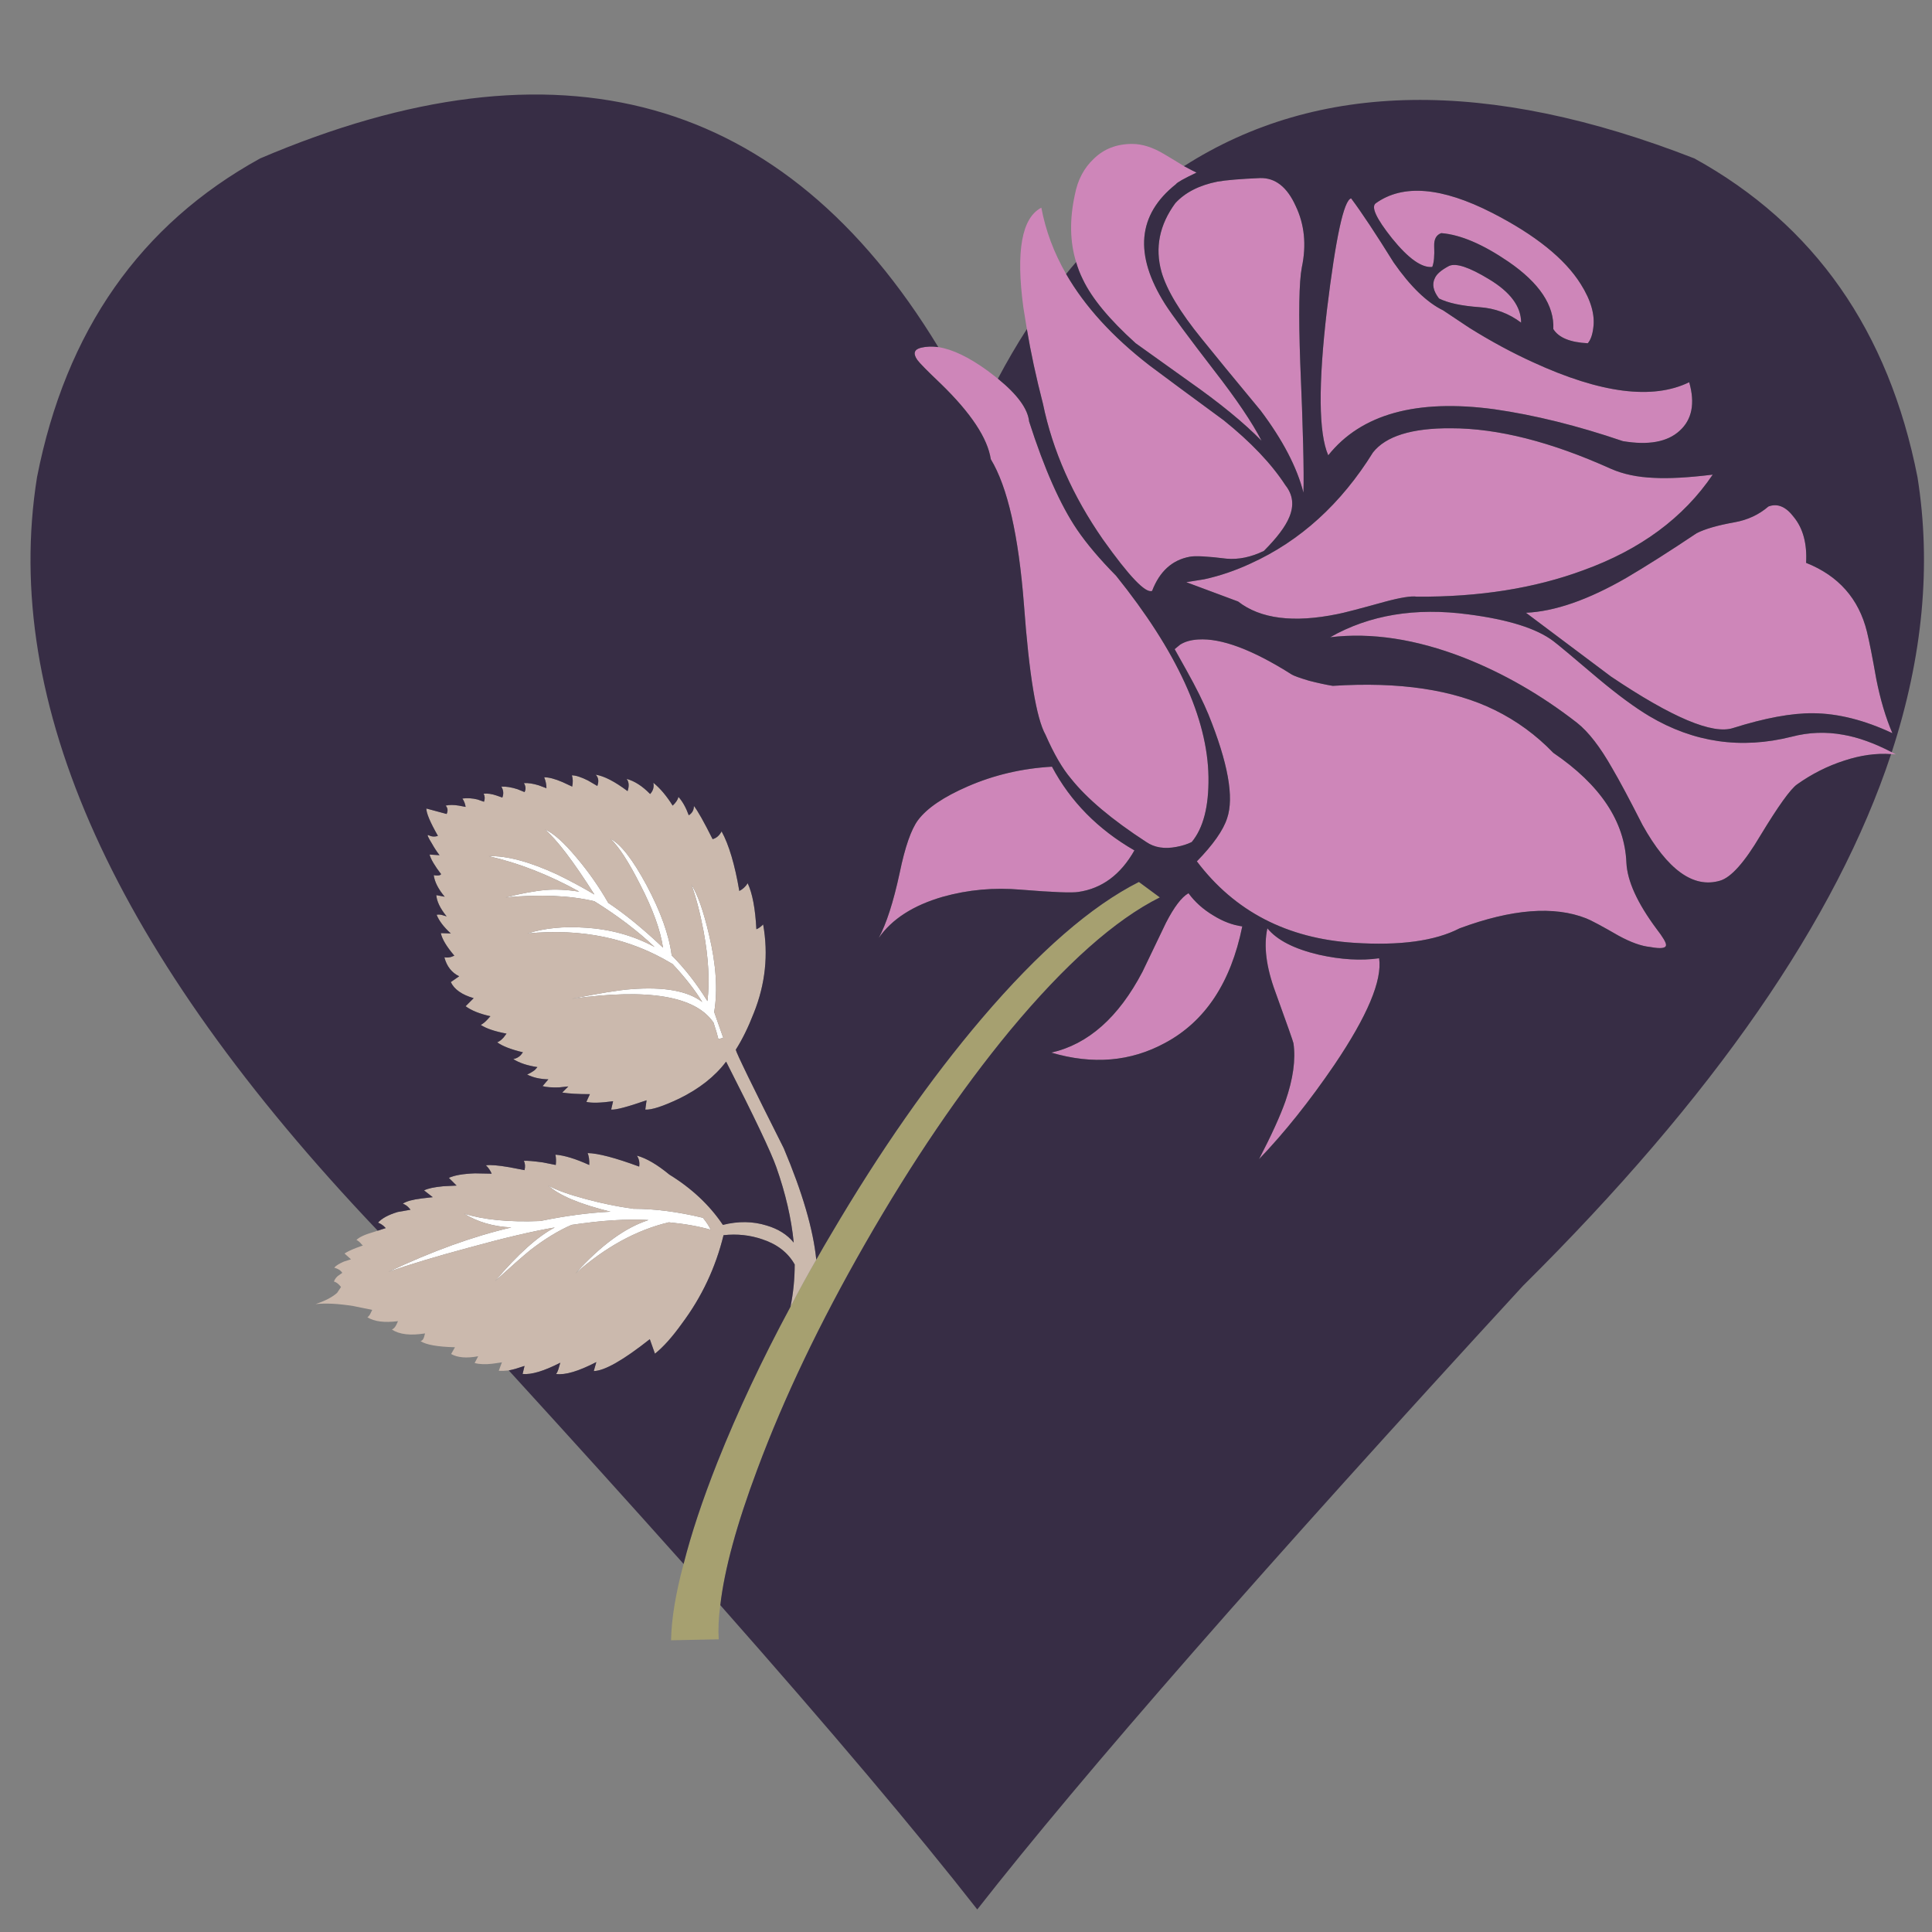 <?xml version="1.0" encoding="utf-8"?>
<!-- Generator: Adobe Illustrator 16.0.0, SVG Export Plug-In . SVG Version: 6.00 Build 0)  -->
<!DOCTYPE svg PUBLIC "-//W3C//DTD SVG 1.1//EN" "http://www.w3.org/Graphics/SVG/1.1/DTD/svg11.dtd">
<svg version="1.1" id="Layer_1" xmlns="http://www.w3.org/2000/svg" xmlns:xlink="http://www.w3.org/1999/xlink" x="0px" y="0px"
	 width="300px" height="300px" viewBox="0 0 300 300" enable-background="new 0 0 300 300" xml:space="preserve">
<rect x="0" y="0" width="300" height="300" fill="#808080" stroke="none"/>
<g>
	<polygon fill="#372D45" points="77.95,211.5 77.95,211.6 77.9,211.55 	"/>
	<path fill="#FFFFFF" d="M91,186.2c2.467,0.667,4.917,1.167,7.35,1.5c3.333,0,6.933,0.466,10.8,1.399
		c0.567,0.699,0.967,1.315,1.2,1.851c-1.867-0.534-4.034-0.917-6.5-1.15c-5.034,1.2-9.867,3.851-14.5,7.95
		c3.933-4.367,7.716-7.133,11.35-8.3c-3.3-0.2-7.284,0.05-11.95,0.75c-2.066,0.899-4.217,2.216-6.45,3.95
		c-1.1,0.898-2.917,2.5-5.45,4.8c3.566-4.2,6.667-6.983,9.3-8.351c-3.367,0.565-7.833,1.616-13.4,3.149
		c-4.967,1.334-9.117,2.584-12.45,3.75c6.833-3.233,13.2-5.533,19.1-6.899c-2.8-0.134-5.25-0.851-7.35-2.149
		c3.067,0.966,7.017,1.35,11.85,1.149c3.867-0.801,7.5-1.283,10.9-1.449c-4.767-1.168-7.983-2.519-9.65-4.051
		C86.417,184.8,88.367,185.5,91,186.2z M99.4,137.35c-1.767-3.5-3.3-5.867-4.6-7.1c1.6,0.833,3.467,3.233,5.6,7.2
		c2.2,4.133,3.5,7.767,3.9,10.9c2,2,3.85,4.367,5.55,7.1c0.367-3.067,0.167-6.684-0.6-10.85c-0.566-2.967-1.2-5.383-1.9-7.25
		c0.966,1.5,1.883,4.1,2.75,7.8c1.1,4.6,1.367,8.6,0.8,12l1.4,4l-0.75,0.199c-0.1-0.468-0.35-1.316-0.75-2.551
		c-2.8-4.134-10.15-5.365-22.05-3.699c4.3-0.867,7.383-1.367,9.25-1.5c5.133-0.399,8.816,0.268,11.05,2
		c-1.133-1.867-2.7-3.867-4.7-6v0.05c-6.534-3.967-14.017-5.533-22.45-4.7c2.633-0.833,5.617-1.133,8.95-0.9
		c3.933,0.233,7.533,1.233,10.8,3c-2.6-2.466-5.716-4.833-9.35-7.1c-3.767-0.9-8.366-1.1-13.8-0.6
		c2.533-0.633,4.617-1.017,6.25-1.15c1.5-0.133,3.233-0.05,5.2,0.25c-4.7-2.6-9.384-4.434-14.05-5.5
		c2.767-0.1,6.317,0.85,10.65,2.85c2.167,1.067,4.083,2.1,5.75,3.1c-3.3-5.2-5.866-8.566-7.7-10.1c1.3,0.534,2.95,2,4.95,4.4
		c1.833,2.167,3.467,4.5,4.9,7c2.6,1.733,5.433,4.05,8.5,6.95C102.55,144.417,101.367,141.15,99.4,137.35z"/>
	<path fill="#A6A070" d="M156.85,160c-7.7,9.334-15.2,20.367-22.5,33.1c-7.034,12.269-12.617,23.95-16.75,35.051
		c-3.2,8.533-5.117,15.566-5.75,21.101c-0.267,1.967-0.35,3.733-0.25,5.3l-7.4,0.15c0.066-3.333,0.716-7.284,1.95-11.852
		c1.167-4.633,2.917-9.898,5.25-15.8c3.133-7.866,6.917-15.917,11.35-24.149c1.267-2.434,2.6-4.866,4-7.301
		c0.767-1.365,1.55-2.717,2.35-4.05c7.566-12.866,15.35-24,23.35-33.399c8.866-10.399,17-17.466,24.399-21.199l3.25,2.4
		C173.166,142.817,165.416,149.7,156.85,160z"/>
	<path fill="#CE86B9" d="M143,54c0.833-0.2,1.733-0.233,2.7-0.1c2.2,0.333,4.767,1.567,7.7,3.7c0.533,0.4,1.05,0.8,1.55,1.2
		c3.032,2.467,4.649,4.684,4.85,6.65c2.366,7.367,4.851,12.966,7.45,16.8c1.5,2.2,3.518,4.583,6.05,7.15
		c9.435,11.733,14.218,22.15,14.351,31.25c0.066,4.567-0.801,7.934-2.601,10.1c-0.667,0.333-1.45,0.583-2.35,0.75
		c-1.866,0.367-3.435,0.117-4.7-0.75c-5.334-3.467-9.232-6.75-11.7-9.85c-1.333-1.566-2.649-3.833-3.95-6.8
		c-1.434-2.567-2.55-9.3-3.35-20.2c-0.834-10.767-2.55-18.3-5.15-22.6c-0.5-3.267-3.082-7.167-7.75-11.7
		c-2.067-1.967-3.284-3.2-3.65-3.7C141.75,54.9,141.934,54.267,143,54z M238.05,56.25c10.5,4.833,18.583,5.867,24.25,3.1
		c0.935,3.3,0.435,5.816-1.5,7.55c-1.899,1.733-4.833,2.267-8.8,1.6c-7.033-2.4-13.684-4.05-19.95-4.95
		c-12.1-1.633-20.7,0.75-25.8,7.15c-1.5-3.434-1.566-10.967-0.2-22.6c1.366-11.233,2.616-17,3.75-17.3
		c1.601,2.133,3.8,5.45,6.601,9.95c2.601,3.733,5.166,6.217,7.699,7.45l4.051,2.7C231.518,53,234.816,54.783,238.05,56.25z
		 M247.4,50.95c-0.135,1.066-0.418,1.85-0.852,2.35c-2.732-0.133-4.517-0.867-5.35-2.2c0.167-3.667-2.15-7.15-6.95-10.45
		c-4-2.733-7.483-4.217-10.45-4.45c-0.767,0.267-1.134,0.933-1.1,2c0.066,1.533-0.034,2.617-0.301,3.25
		c-1.633,0.167-3.717-1.317-6.25-4.45c-2.467-3.1-3.301-4.917-2.5-5.45c4.199-3,10.218-2.5,18.051,1.5
		c6.699,3.434,11.283,7.117,13.75,11.05C247.05,46.633,247.7,48.917,247.4,50.95z M183.85,25.8c0.935,0.5,1.584,0.833,1.95,1
		c-1.966,0.934-3.032,1.534-3.2,1.8c-5.967,4.733-6.533,10.933-1.699,18.6c1.066,1.667,3.617,5.117,7.649,10.35
		c3.468,4.467,5.917,8.1,7.351,10.9c-2.733-2.8-6.5-5.883-11.301-9.25c-5.332-3.8-8.082-5.767-8.25-5.9
		c-4.065-3.667-6.8-6.966-8.199-9.9c-0.434-0.867-0.782-1.767-1.051-2.7c-0.967-3.133-1.033-6.617-0.199-10.45
		c0.435-2.3,1.416-4.167,2.949-5.6c1.566-1.533,3.551-2.3,5.95-2.3c1.567,0,3.233,0.533,5,1.6
		C182.033,24.683,183.05,25.3,183.85,25.8z M189.05,28.2c1.333-0.233,3.534-0.417,6.601-0.55c2.367-0.066,4.218,1.383,5.551,4.35
		c1.365,2.867,1.683,6.033,0.949,9.5c-0.434,2.233-0.518,7.183-0.25,14.85c0.435,10.133,0.601,16.85,0.5,20.15
		c-1-3.933-3.217-8.183-6.649-12.75c-4.2-5.067-7.25-8.783-9.149-11.15c-3.367-4.133-5.449-7.6-6.25-10.4
		c-1.033-3.733-0.316-7.284,2.149-10.65C184.033,29.883,186.217,28.767,189.05,28.2z M159.45,51.1c-0.2-1.167-0.384-2.3-0.55-3.4
		c-1.168-8.733-0.234-13.883,2.8-15.45c0.667,3.567,1.95,7,3.85,10.3c2.9,5.034,7.218,9.767,12.95,14.2
		c2.533,1.9,6.367,4.733,11.5,8.5c4.232,3.4,7.434,6.767,9.6,10.1c1.168,1.467,1.367,3.117,0.602,4.95
		c-0.602,1.467-1.917,3.217-3.95,5.25c-2,0.967-3.935,1.367-5.8,1.2c-2.967-0.367-4.866-0.467-5.7-0.3
		c-2.733,0.5-4.685,2.267-5.851,5.3c-1,0.433-3.551-2.233-7.649-8c-4.7-6.767-7.8-13.783-9.3-21.05
		C160.883,58.567,160.05,54.7,159.45,51.1z M223.45,46.35c-0.9-1.167-1.116-2.217-0.65-3.15c0.267-0.633,1-1.267,2.2-1.9
		c1.066-0.5,3.133,0.184,6.2,2.05c3.333,2,5,4.25,5,6.75c-1.9-1.434-4.05-2.233-6.45-2.4C226.95,47.5,224.85,47.05,223.45,46.35z
		 M225.3,66.5c7.267,0,15.55,2.1,24.851,6.3c1.899,0.833,4.117,1.3,6.649,1.4c2.3,0.133,5.351-0.034,9.15-0.5
		c-4.534,6.7-11.233,11.65-20.101,14.85c-7.566,2.8-16.185,4.167-25.851,4.1c-0.867-0.133-2.533,0.133-5,0.8
		c-3.967,1.1-6.399,1.733-7.3,1.9c-6.833,1.4-11.983,0.75-15.45-1.95l-8.05-3l2.8-0.45c2.435-0.534,4.834-1.35,7.2-2.45
		c7.699-3.5,14.033-9.25,19-17.25C215.2,67.717,219.232,66.467,225.3,66.5z M206.95,106.5c10.333-0.667,18.716,0.583,25.149,3.75
		c3.399,1.667,6.434,3.883,9.101,6.65c7.3,4.967,11.083,10.65,11.35,17.05c0.134,2.833,1.685,6.25,4.65,10.25
		c1.032,1.333,1.532,2.183,1.5,2.55c0,0.5-0.817,0.6-2.45,0.3c-1.367-0.133-3-0.716-4.9-1.75c-2.6-1.5-4.283-2.4-5.05-2.7
		c-5-1.967-11.55-1.45-19.649,1.55c-3.801,1.967-9.268,2.717-16.399,2.25c-10.399-0.667-18.533-4.883-24.399-12.65
		c2.532-2.6,4.101-4.833,4.699-6.7c1.102-3.233,0.135-8.6-2.898-16.1c-0.801-1.934-1.918-4.184-3.352-6.75l-1.898-3.4l0.85-0.7
		c0.732-0.467,1.666-0.733,2.801-0.8c3.6-0.233,8.449,1.583,14.549,5.45c0.334,0.2,1.217,0.517,2.65,0.95
		C204.684,106.067,205.916,106.333,206.95,106.5z M206.55,98.95c6.101-3.467,13.25-4.65,21.45-3.55c6.2,0.8,10.6,2.184,13.2,4.15
		c0.634,0.467,2.95,2.4,6.95,5.8c3.065,2.566,5.717,4.517,7.949,5.85c6.899,4.1,14.268,5.167,22.101,3.2
		c2.666-0.7,5.35-0.8,8.05-0.3c2.3,0.4,4.8,1.3,7.5,2.7c0.2,0.1,0.417,0.217,0.65,0.35c-0.268-0.033-0.518-0.05-0.75-0.05
		c-2.301-0.167-4.717,0.167-7.25,1c-2.602,0.833-5.051,2.066-7.352,3.7c-1.033,0.733-2.933,3.383-5.699,7.95
		c-2.468,4.167-4.551,6.5-6.25,7c-4.134,1.233-8.149-1.65-12.051-8.65c-2.033-4-3.6-6.934-4.699-8.8
		c-1.867-3.3-3.685-5.65-5.449-7.05c-5.566-4.333-11.45-7.717-17.65-10.15C219.85,99.233,212.95,98.183,206.55,98.95z
		 M158.55,138.15c-4.167-0.367-8.216,0-12.15,1.1c-4.6,1.333-7.917,3.467-9.95,6.4c1.2-2.233,2.283-5.6,3.25-10.1
		c0.833-4.033,1.783-6.767,2.85-8.2c1.4-1.867,3.983-3.617,7.75-5.25c4.067-1.767,8.417-2.783,13.05-3.05
		c2.867,5.4,7.135,9.733,12.801,13c-2.133,3.767-5.032,5.917-8.699,6.45C166.45,138.667,163.482,138.55,158.55,138.15z M177.4,150.9
		c1.731-3.633,2.949-6.167,3.648-7.601c1.268-2.466,2.434-4,3.5-4.6c1,1.367,2.284,2.517,3.852,3.45c1.5,0.934,3,1.5,4.5,1.7
		c-1.769,8.734-5.769,14.767-12,18.1c-5.334,2.899-11.217,3.399-17.65,1.5C168.982,162.15,173.7,157.967,177.4,150.9z M214.15,148.8
		c0.5,3.435-1.816,8.95-6.95,16.55c-3.866,5.668-7.767,10.551-11.7,14.65c1.934-3.732,3.3-6.732,4.1-9c1.2-3.467,1.617-6.467,1.25-9
		c-0.033-0.232-0.967-2.883-2.8-7.95c-1.433-3.867-1.85-7.167-1.25-9.9c1.5,1.833,4.167,3.2,8,4.1
		C208.232,149.017,211.35,149.2,214.15,148.8z M293.85,113.85c-4.332-2.033-8.433-3.067-12.3-3.1
		c-3.333-0.033-7.483,0.733-12.45,2.3c-3.166,1.034-9.481-1.633-18.949-8l-13.199-9.9c4.466-0.2,9.648-2,15.55-5.4
		c3.065-1.8,6.717-4.117,10.95-6.95c1.3-0.667,3.267-1.233,5.898-1.7c2.033-0.367,3.783-1.184,5.25-2.45
		c1.4-0.533,2.717,0.017,3.95,1.65c1.435,1.767,2.066,4.133,1.9,7.1c5.032,2,8.184,5.567,9.45,10.7c0.365,1.5,0.85,3.95,1.449,7.35
		C291.982,108.65,292.816,111.45,293.85,113.85z"/>
	<path fill="#CBB9AD" d="M104.45,125.1c0.5-0.467,0.8-0.917,0.9-1.35c0.633,0.7,1.167,1.65,1.6,2.85c0.533-0.333,0.8-0.817,0.8-1.45
		c0.6,0.767,1.566,2.483,2.9,5.15c0.567-0.133,1.034-0.533,1.4-1.2c1.134,2.066,2.05,5.15,2.75,9.25
		c0.534-0.267,0.967-0.667,1.3-1.2c0.733,1.567,1.183,3.95,1.35,7.15c0.333-0.133,0.683-0.383,1.05-0.75
		c0.833,4.667,0.35,9.25-1.45,13.75c-0.866,2.233-1.8,4.134-2.8,5.7c0.066,0.467,2.55,5.566,7.45,15.3
		c2.9,6.866,4.583,12.634,5.05,17.3c-1.4,2.435-2.733,4.867-4,7.301c0.434-2.133,0.65-4.315,0.65-6.551
		c-1.033-1.832-2.7-3.133-5-3.898c-1.933-0.667-3.95-0.885-6.05-0.65c-1.233,5.034-3.383,9.602-6.45,13.7
		c-1.5,2.101-2.9,3.666-4.2,4.7l-0.8-2.25c-4.133,3.267-7.033,4.917-8.7,4.949l0.4-1.399c-2.767,1.435-4.85,2.05-6.25,1.851
		c0.167-0.199,0.316-0.551,0.45-1.051l0.2-0.699c-2.533,1.301-4.483,1.883-5.85,1.75l0.3-1.25l-1.4,0.449
		c-0.366,0.102-0.716,0.184-1.05,0.25c-0.6,0.067-1.117,0.083-1.55,0.051l0.5-1.351l-0.05,0.05l-1.4,0.2
		c-1.1,0.133-2.033,0.101-2.8-0.101l0.55-1.051c-1.8,0.334-3.2,0.217-4.2-0.35l0.6-1.05c-2.7-0.067-4.483-0.384-5.35-0.95
		c0.267-0.066,0.45-0.283,0.55-0.65l0.15-0.55c-2.267,0.366-3.983,0.167-5.15-0.6c0.267-0.101,0.5-0.351,0.7-0.75l0.25-0.55
		c-2.1,0.266-3.683,0.065-4.75-0.602c0.233-0.167,0.417-0.417,0.55-0.75l0.2-0.398l-2.95-0.602c-2.3-0.365-4.25-0.466-5.85-0.3
		c1.5-0.5,2.617-1.084,3.35-1.75l0.6-0.899c-0.067-0.101-0.167-0.218-0.3-0.351c-0.267-0.267-0.533-0.435-0.8-0.5
		c0.167-0.435,0.433-0.767,0.8-1l0.5-0.351c-0.033-0.065-0.117-0.166-0.25-0.301c-0.2-0.199-0.533-0.365-1-0.5
		c0.233-0.3,0.733-0.615,1.5-0.949l1.1-0.351l-1-0.899c0.4-0.268,0.983-0.551,1.75-0.851l1.1-0.399c-0.1-0.065-0.2-0.166-0.3-0.301
		c-0.233-0.266-0.466-0.449-0.7-0.55c0.4-0.433,1.3-0.85,2.7-1.25l1.85-0.6c-0.066-0.067-0.167-0.167-0.3-0.3
		c-0.267-0.234-0.567-0.418-0.9-0.551c0.6-0.666,1.616-1.218,3.05-1.649l2-0.351c-0.1-0.134-0.217-0.267-0.35-0.399
		c-0.233-0.233-0.517-0.417-0.85-0.55c0.567-0.367,1.534-0.635,2.9-0.801l1.75-0.199l-1.35-1.051c0.566-0.301,1.566-0.517,3-0.649
		l2.05-0.101l-1.2-1.199c0.866-0.4,2.216-0.635,4.05-0.7l2.6,0.05c-0.233-0.533-0.534-0.967-0.9-1.3c0.7-0.101,1.917,0,3.65,0.3
		l2.35,0.45c0.133-0.534,0.1-1.017-0.1-1.45c0.5-0.033,1.483,0.05,2.95,0.25l2,0.4c0.067-0.566,0.05-1.102-0.05-1.602
		c1.367,0.102,3.117,0.635,5.25,1.602c0.033-0.734-0.05-1.352-0.25-1.852c1.633,0.034,4.3,0.732,8,2.102
		c0.1-0.635-0.017-1.2-0.35-1.7c1.467,0.399,3.15,1.384,5.05,2.95c3.466,2.133,6.233,4.731,8.3,7.8c2.4-0.601,4.667-0.567,6.8,0.1
		c1.8,0.534,3.2,1.417,4.2,2.65c-0.367-3.733-1.267-7.634-2.7-11.7c-0.833-2.367-3.433-7.834-7.8-16.4
		c-1.733,2.301-4.167,4.217-7.3,5.75c-2.534,1.2-4.284,1.769-5.25,1.7l0.2-1.45c-2.966,1.033-4.8,1.519-5.5,1.45l0.3-1.3
		c-1.967,0.268-3.35,0.3-4.15,0.1l0.55-1.199c-1.833,0-3.267-0.084-4.3-0.25l0.95-0.949l-1.45,0.148
		c-1.133,0.033-1.983-0.033-2.55-0.199l0.9-1.051c-1.3-0.033-2.4-0.283-3.3-0.75c0.4-0.166,0.8-0.398,1.2-0.699l0.4-0.449
		c-1.567-0.233-2.817-0.65-3.75-1.25c0.433-0.067,0.816-0.268,1.15-0.602l0.35-0.449c-1.833-0.434-3.167-0.949-4-1.551
		c0.3-0.1,0.633-0.35,1-0.75l0.45-0.6c-1.8-0.334-3.133-0.783-4-1.35c0.333-0.168,0.684-0.45,1.05-0.852l0.45-0.5
		c-1.667-0.365-2.95-0.884-3.85-1.55l1.25-1.25c-1.833-0.533-3.017-1.367-3.55-2.5l1.3-0.899c-1.167-0.566-1.933-1.551-2.3-2.951
		c0.3,0.067,0.65,0.05,1.05-0.05l0.5-0.2c-1.2-1.4-1.9-2.566-2.1-3.5l1.55,0.05c-1.1-1-1.833-1.967-2.2-2.9
		c0.333-0.066,0.684-0.033,1.05,0.1l0.5,0.15c-1-1.233-1.534-2.333-1.6-3.3l1.3,0.25c-1-1.2-1.566-2.317-1.7-3.35
		c0.4,0.067,0.716,0.067,0.95,0l0.2-0.15c-1-1.3-1.6-2.317-1.8-3.05l1.55,0.1c-0.434-0.566-0.816-1.15-1.15-1.75
		c-0.667-1.066-0.85-1.517-0.55-1.35c0.467,0.233,0.95,0.267,1.45,0.1c-1.2-2.1-1.8-3.517-1.8-4.25l3.15,0.85
		c0.233-0.5,0.183-0.933-0.15-1.3c0.566-0.133,1.25-0.133,2.05,0l1.05,0.2c-0.066-0.466-0.233-0.9-0.5-1.3
		c0.767-0.1,1.55-0.05,2.35,0.15l1,0.35c0.167-0.433,0.15-0.85-0.05-1.25c0.6-0.067,1.283,0.033,2.05,0.3l0.85,0.3
		c0.233-0.567,0.184-1.133-0.15-1.7c0.733-0.033,1.566,0.1,2.5,0.4l1.1,0.45c0.233-0.433,0.2-0.9-0.1-1.4
		c0.667-0.033,1.433,0.083,2.3,0.35l1.2,0.45c0-0.566-0.117-1.133-0.35-1.7c0.733,0,1.684,0.25,2.85,0.75l1.5,0.7
		c0.133-0.667,0.117-1.25-0.05-1.75c0.6,0,1.434,0.267,2.5,0.8c0.534,0.3,1.017,0.583,1.45,0.85c0.267-0.733,0.184-1.316-0.25-1.75
		c1.3,0.2,2.95,1.05,4.95,2.55c0.267-0.8,0.216-1.434-0.15-1.9c1.233,0.333,2.45,1.117,3.65,2.35c0.466-0.5,0.633-1.083,0.5-1.75
		C102.517,122.417,103.517,123.6,104.45,125.1z M99.4,137.35c1.967,3.8,3.15,7.066,3.55,9.8c-3.067-2.9-5.9-5.217-8.5-6.95
		c-1.434-2.5-3.067-4.833-4.9-7c-2-2.4-3.65-3.867-4.95-4.4c1.833,1.534,4.4,4.9,7.7,10.1c-1.667-1-3.583-2.033-5.75-3.1
		c-4.333-2-7.883-2.95-10.65-2.85c4.667,1.066,9.35,2.9,14.05,5.5c-1.967-0.3-3.7-0.383-5.2-0.25
		c-1.633,0.133-3.717,0.517-6.25,1.15c5.434-0.5,10.033-0.3,13.8,0.6c3.634,2.267,6.75,4.633,9.35,7.1
		c-3.267-1.767-6.867-2.767-10.8-3c-3.333-0.233-6.317,0.067-8.95,0.9c8.434-0.833,15.917,0.733,22.45,4.7v-0.05
		c2,2.132,3.566,4.132,4.7,6c-2.233-1.731-5.917-2.398-11.05-2c-1.867,0.135-4.95,0.635-9.25,1.5c11.9-1.666,19.25-0.434,22.05,3.7
		c0.4,1.233,0.65,2.083,0.75,2.55l0.75-0.199l-1.4-4c0.567-3.399,0.3-7.399-0.8-12c-0.867-3.7-1.784-6.3-2.75-7.8
		c0.7,1.867,1.333,4.283,1.9,7.25c0.767,4.167,0.967,7.783,0.6,10.85c-1.7-2.733-3.55-5.1-5.55-7.1c-0.4-3.133-1.7-6.767-3.9-10.9
		c-2.133-3.967-4-6.367-5.6-7.2C96.1,131.483,97.633,133.85,99.4,137.35z M91,186.2c-2.633-0.7-4.583-1.4-5.85-2.101
		c1.667,1.532,4.883,2.883,9.65,4.051c-3.4,0.166-7.033,0.648-10.9,1.449c-4.833,0.199-8.783-0.185-11.85-1.149
		c2.1,1.3,4.55,2.017,7.35,2.149c-5.9,1.366-12.267,3.666-19.1,6.899c3.333-1.166,7.483-2.416,12.45-3.75
		c5.566-1.533,10.033-2.584,13.4-3.149c-2.633,1.366-5.733,4.149-9.3,8.351c2.533-2.3,4.35-3.9,5.45-4.8
		c2.233-1.734,4.384-3.051,6.45-3.95c4.667-0.7,8.65-0.95,11.95-0.75c-3.634,1.167-7.417,3.933-11.35,8.3
		c4.633-4.1,9.466-6.75,14.5-7.95c2.466,0.233,4.633,0.616,6.5,1.15c-0.233-0.534-0.633-1.15-1.2-1.851
		c-3.867-0.935-7.466-1.399-10.8-1.399C95.917,187.367,93.467,186.867,91,186.2z"/>
	<path fill="#372D45" d="M247.4,50.95c0.3-2.034-0.352-4.317-1.95-6.85c-2.468-3.934-7.05-7.617-13.75-11.05
		c-7.833-4-13.851-4.5-18.05-1.5c-0.801,0.534,0.033,2.35,2.5,5.45c2.533,3.133,4.615,4.617,6.25,4.45
		c0.266-0.633,0.365-1.717,0.3-3.25c-0.034-1.067,0.333-1.733,1.1-2c2.968,0.233,6.45,1.716,10.45,4.45
		c4.8,3.3,7.117,6.783,6.95,10.45c0.833,1.333,2.616,2.066,5.35,2.2C246.982,52.8,247.268,52.017,247.4,50.95z M238.05,56.25
		c-3.233-1.467-6.532-3.25-9.899-5.35l-4.051-2.7c-2.533-1.233-5.1-3.717-7.699-7.45c-2.801-4.5-5-7.817-6.601-9.95
		c-1.134,0.3-2.384,6.067-3.75,17.3c-1.366,11.633-1.3,19.167,0.2,22.6c5.1-6.4,13.7-8.784,25.8-7.15
		c6.267,0.9,12.917,2.55,19.95,4.95c3.967,0.667,6.9,0.133,8.8-1.6c1.935-1.733,2.435-4.25,1.5-7.55
		C256.633,62.117,248.55,61.083,238.05,56.25z M189.05,28.2c-2.833,0.566-5.017,1.683-6.55,3.35
		c-2.467,3.367-3.184,6.917-2.15,10.65c0.801,2.8,2.885,6.267,6.25,10.4c1.9,2.367,4.95,6.083,9.15,11.15
		c3.434,4.567,5.65,8.817,6.65,12.75c0.1-3.3-0.066-10.017-0.5-20.15c-0.269-7.667-0.185-12.617,0.25-14.85
		c0.731-3.467,0.416-6.633-0.95-9.5c-1.333-2.967-3.185-4.417-5.55-4.35C192.584,27.783,190.383,27.967,189.05,28.2z M142.45,55.9
		c0.366,0.5,1.583,1.733,3.65,3.7c4.667,4.533,7.25,8.433,7.75,11.7c2.602,4.3,4.316,11.833,5.15,22.6
		c0.8,10.9,1.916,17.633,3.35,20.2c1.301,2.967,2.617,5.233,3.95,6.8c2.468,3.1,6.366,6.383,11.7,9.85
		c1.268,0.867,2.834,1.117,4.7,0.75c0.899-0.167,1.683-0.417,2.35-0.75c1.8-2.167,2.667-5.533,2.601-10.1
		c-0.133-9.1-4.916-19.517-14.351-31.25c-2.532-2.566-4.55-4.95-6.05-7.15c-2.6-3.833-5.084-9.433-7.45-16.8
		c-0.2-1.967-1.815-4.184-4.85-6.65c1.433-2.7,2.933-5.267,4.5-7.7c0.6,3.6,1.433,7.467,2.5,11.6c1.5,7.267,4.6,14.283,9.3,21.05
		c4.1,5.767,6.65,8.433,7.65,8c1.166-3.033,3.115-4.8,5.85-5.3c0.834-0.167,2.732-0.067,5.7,0.3c1.866,0.167,3.8-0.233,5.8-1.2
		c2.033-2.033,3.35-3.783,3.95-5.25c0.767-1.833,0.565-3.483-0.601-4.95c-2.166-3.333-5.367-6.7-9.601-10.1
		c-5.133-3.767-8.967-6.6-11.5-8.5c-5.733-4.433-10.05-9.167-12.95-14.2c0.5-0.633,1.018-1.25,1.551-1.85
		c0.268,0.933,0.616,1.833,1.051,2.7c1.398,2.934,4.133,6.233,8.199,9.9c0.166,0.133,2.916,2.1,8.25,5.9
		c4.801,3.367,8.565,6.45,11.301,9.25c-1.435-2.8-3.885-6.434-7.352-10.9c-4.033-5.233-6.583-8.683-7.648-10.35
		c-4.834-7.667-4.269-13.867,1.699-18.6c0.166-0.267,1.233-0.867,3.199-1.8c-0.365-0.167-1.017-0.5-1.949-1
		c20.801-13.3,47.217-13.7,79.25-1.2c18.633,10.267,30.184,26.767,34.649,49.5c2.167,13.633,0.833,27.867-4,42.7
		c-2.7-1.4-5.2-2.3-7.5-2.7c-2.7-0.5-5.384-0.4-8.05,0.3c-7.833,1.967-15.2,0.9-22.102-3.2c-2.231-1.333-4.883-3.284-7.949-5.85
		c-4-3.4-6.315-5.333-6.949-5.8c-2.602-1.966-7-3.35-13.2-4.15c-8.2-1.1-15.351,0.083-21.45,3.55c6.4-0.767,13.301,0.283,20.7,3.15
		c6.2,2.433,12.084,5.816,17.649,10.15c1.767,1.4,3.584,3.75,5.449,7.05c1.102,1.867,2.668,4.8,4.7,8.8
		c3.9,7,7.917,9.883,12.05,8.65c1.7-0.5,3.783-2.833,6.25-7c2.769-4.567,4.668-7.217,5.7-7.95c2.3-1.633,4.75-2.867,7.351-3.7
		c2.533-0.833,4.949-1.167,7.25-1c-8.5,25.7-27.551,53.216-57.149,82.55c-40.033,43.533-68.283,75.815-84.75,96.85
		c-9.434-12.066-22.733-27.816-39.9-47.25c0.633-5.533,2.55-12.566,5.75-21.1c4.133-11.102,9.716-22.783,16.75-35.051
		c7.3-12.732,14.8-23.767,22.5-33.101c8.565-10.3,16.315-17.183,23.25-20.65l-3.25-2.4c-7.399,3.733-15.533,10.8-24.399,21.199
		c-8,9.399-15.784,20.533-23.35,33.399c-0.8,1.333-1.583,2.685-2.35,4.05c-0.467-4.666-2.15-10.434-5.05-17.3
		c-4.9-9.733-7.384-14.833-7.45-15.3c1-1.566,1.934-3.467,2.8-5.7c1.8-4.5,2.284-9.083,1.45-13.75
		c-0.367,0.367-0.717,0.617-1.05,0.75c-0.167-3.2-0.617-5.583-1.35-7.15c-0.333,0.533-0.767,0.934-1.3,1.2
		c-0.7-4.1-1.616-7.184-2.75-9.25c-0.366,0.667-0.833,1.066-1.4,1.2c-1.333-2.667-2.3-4.383-2.9-5.15c0,0.633-0.267,1.117-0.8,1.45
		c-0.434-1.2-0.967-2.15-1.6-2.85c-0.1,0.433-0.4,0.883-0.9,1.35c-0.934-1.5-1.934-2.684-3-3.55c0.133,0.667-0.034,1.25-0.5,1.75
		c-1.2-1.233-2.417-2.017-3.65-2.35c0.367,0.466,0.417,1.1,0.15,1.9c-2-1.5-3.65-2.35-4.95-2.55c0.434,0.434,0.517,1.017,0.25,1.75
		c-0.434-0.267-0.917-0.55-1.45-0.85c-1.066-0.534-1.9-0.8-2.5-0.8c0.167,0.5,0.184,1.083,0.05,1.75l-1.5-0.7
		c-1.167-0.5-2.117-0.75-2.85-0.75c0.233,0.566,0.35,1.133,0.35,1.7l-1.2-0.45c-0.867-0.267-1.633-0.383-2.3-0.35
		c0.3,0.5,0.333,0.967,0.1,1.4l-1.1-0.45c-0.934-0.3-1.767-0.433-2.5-0.4c0.333,0.567,0.383,1.133,0.15,1.7l-0.85-0.3
		c-0.767-0.267-1.45-0.367-2.05-0.3c0.2,0.4,0.216,0.817,0.05,1.25l-1-0.35c-0.8-0.2-1.583-0.25-2.35-0.15
		c0.267,0.4,0.434,0.833,0.5,1.3l-1.05-0.2c-0.8-0.133-1.483-0.133-2.05,0c0.333,0.367,0.383,0.8,0.15,1.3l-3.15-0.85
		c0,0.733,0.6,2.15,1.8,4.25c-0.5,0.167-0.983,0.133-1.45-0.1c-0.3-0.167-0.116,0.283,0.55,1.35c0.333,0.6,0.716,1.184,1.15,1.75
		l-1.55-0.1c0.2,0.733,0.8,1.75,1.8,3.05l-0.2,0.15c-0.233,0.067-0.55,0.067-0.95,0c0.133,1.033,0.7,2.15,1.7,3.35l-1.3-0.25
		c0.066,0.967,0.6,2.067,1.6,3.3l-0.5-0.15c-0.367-0.133-0.717-0.167-1.05-0.1c0.367,0.934,1.1,1.9,2.2,2.9l-1.55-0.05
		c0.2,0.934,0.9,2.1,2.1,3.5l-0.5,0.2c-0.4,0.1-0.75,0.117-1.05,0.05c0.367,1.4,1.133,2.383,2.3,2.95l-1.3,0.9
		c0.533,1.133,1.717,1.967,3.55,2.5l-1.25,1.25c0.9,0.666,2.184,1.184,3.85,1.55l-0.45,0.5c-0.367,0.4-0.717,0.685-1.05,0.851
		c0.867,0.566,2.2,1.017,4,1.351L78.2,161.1c-0.367,0.399-0.7,0.649-1,0.75c0.833,0.601,2.167,1.116,4,1.551l-0.35,0.449
		c-0.333,0.334-0.717,0.532-1.15,0.601c0.933,0.6,2.183,1.017,3.75,1.25l-0.4,0.45c-0.4,0.3-0.8,0.533-1.2,0.699
		c0.9,0.467,2,0.717,3.3,0.75l-0.9,1.051c0.566,0.166,1.417,0.231,2.55,0.199l1.45-0.149l-0.95,0.95
		c1.034,0.166,2.467,0.25,4.3,0.25l-0.55,1.199c0.8,0.199,2.184,0.166,4.15-0.101l-0.3,1.3c0.7,0.067,2.534-0.417,5.5-1.449
		l-0.2,1.449c0.966,0.067,2.716-0.5,5.25-1.699c3.133-1.533,5.566-3.449,7.3-5.75c4.367,8.565,6.967,14.032,7.8,16.399
		c1.434,4.065,2.333,7.967,2.7,11.7c-1-1.233-2.4-2.116-4.2-2.65c-2.133-0.667-4.4-0.699-6.8-0.1
		c-2.066-3.067-4.833-5.667-8.3-7.801c-1.9-1.565-3.583-2.551-5.05-2.949c0.333,0.5,0.45,1.066,0.35,1.699
		c-3.7-1.366-6.367-2.065-8-2.101c0.2,0.5,0.283,1.116,0.25,1.851c-2.133-0.967-3.883-1.5-5.25-1.601
		c0.1,0.5,0.117,1.034,0.05,1.601l-2-0.399c-1.466-0.2-2.45-0.283-2.95-0.25c0.2,0.435,0.233,0.916,0.1,1.45l-2.35-0.45
		c-1.733-0.3-2.95-0.399-3.65-0.3c0.366,0.333,0.667,0.767,0.9,1.3l-2.6-0.05c-1.833,0.066-3.184,0.3-4.05,0.699l1.2,1.199
		l-2.05,0.102c-1.434,0.134-2.434,0.35-3,0.648l1.35,1.051l-1.75,0.199c-1.367,0.168-2.333,0.435-2.9,0.801
		c0.333,0.134,0.617,0.316,0.85,0.551c0.133,0.134,0.25,0.267,0.35,0.398l-2,0.352c-1.434,0.433-2.45,0.982-3.05,1.648
		c0.333,0.135,0.633,0.316,0.9,0.551c0.133,0.134,0.233,0.232,0.3,0.301l-1.25,0.398c-40.867-42.966-58.5-81.966-52.9-117
		c4.467-22.733,16.017-39.233,34.65-49.5c46.333-19.767,81.434-10,105.3,29.3c-0.967-0.133-1.867-0.1-2.7,0.1
		C141.934,54.267,141.75,54.9,142.45,55.9z M223.45,46.35c1.399,0.7,3.5,1.15,6.3,1.35c2.4,0.167,4.55,0.966,6.45,2.4
		c0-2.5-1.667-4.75-5-6.75c-3.067-1.867-5.134-2.55-6.2-2.05c-1.2,0.633-1.934,1.267-2.2,1.9
		C222.334,44.133,222.55,45.183,223.45,46.35z M158.55,138.15c4.935,0.4,7.9,0.517,8.9,0.35c3.667-0.533,6.565-2.683,8.7-6.45
		c-5.668-3.267-9.935-7.6-12.801-13c-4.634,0.267-8.982,1.284-13.051,3.05c-3.767,1.633-6.35,3.383-7.75,5.25
		c-1.066,1.433-2.017,4.167-2.85,8.2c-0.967,4.5-2.05,7.867-3.25,10.1c2.033-2.933,5.35-5.066,9.95-6.4
		C150.333,138.15,154.383,137.783,158.55,138.15z M206.95,106.5c-1.034-0.167-2.267-0.433-3.7-0.8
		c-1.434-0.434-2.316-0.75-2.65-0.95c-6.1-3.867-10.949-5.683-14.55-5.45c-1.134,0.067-2.065,0.333-2.8,0.8l-0.85,0.7l1.898,3.4
		c1.434,2.566,2.551,4.816,3.352,6.75c3.033,7.5,4,12.867,2.898,16.1c-0.6,1.867-2.167,4.1-4.699,6.7
		c5.866,7.767,14,11.983,24.399,12.65c7.133,0.467,12.601-0.283,16.399-2.25c8.101-3,14.649-3.517,19.649-1.55
		c0.767,0.3,2.45,1.2,5.05,2.7c1.9,1.034,3.533,1.617,4.9,1.75c1.633,0.3,2.45,0.2,2.45-0.3c0.032-0.367-0.468-1.217-1.5-2.55
		c-2.968-4-4.517-7.417-4.65-10.25c-0.267-6.4-4.05-12.083-11.35-17.05c-2.667-2.767-5.7-4.983-9.101-6.65
		C225.666,107.083,217.283,105.833,206.95,106.5z M225.3,66.5c-6.065-0.033-10.1,1.217-12.1,3.75c-4.968,8-11.3,13.75-19,17.25
		c-2.366,1.1-4.767,1.917-7.2,2.45l-2.8,0.45l8.05,3c3.467,2.7,8.617,3.35,15.45,1.95c0.899-0.167,3.333-0.8,7.3-1.9
		c2.467-0.667,4.133-0.934,5-0.8c9.666,0.067,18.283-1.3,25.85-4.1c8.867-3.2,15.566-8.15,20.102-14.85
		c-3.801,0.466-6.852,0.633-9.15,0.5c-2.533-0.1-4.75-0.567-6.648-1.4C240.85,68.6,232.566,66.5,225.3,66.5z M177.4,150.9
		c-3.7,7.066-8.418,11.25-14.15,12.55c6.434,1.899,12.316,1.399,17.65-1.5c6.231-3.333,10.231-9.366,12-18.1
		c-1.5-0.2-3-0.767-4.5-1.7c-1.566-0.933-2.852-2.083-3.852-3.45c-1.066,0.6-2.232,2.133-3.5,4.6
		C180.35,144.733,179.133,147.267,177.4,150.9z M214.15,148.8c-2.801,0.4-5.918,0.217-9.352-0.55c-3.833-0.9-6.5-2.267-8-4.1
		c-0.6,2.733-0.183,6.033,1.25,9.9c1.833,5.067,2.768,7.718,2.801,7.95c0.366,2.533-0.051,5.533-1.25,9
		c-0.801,2.268-2.166,5.268-4.101,9c3.935-4.1,7.834-8.982,11.7-14.65C212.334,157.75,214.65,152.232,214.15,148.8z M122.75,202.9
		c-4.434,8.231-8.217,16.283-11.35,24.148c-2.333,5.9-4.083,11.167-5.25,15.801c-8.267-9.267-17.316-19.283-27.15-30.051
		c0.333-0.066,0.684-0.148,1.05-0.25l1.4-0.449l-0.3,1.25c1.367,0.133,3.317-0.449,5.85-1.75l-0.2,0.699
		c-0.133,0.5-0.283,0.852-0.45,1.051c1.4,0.199,3.483-0.416,6.25-1.851l-0.4,1.399c1.667-0.032,4.566-1.684,8.7-4.949l0.8,2.25
		c1.3-1.034,2.7-2.602,4.2-4.7c3.067-4.101,5.217-8.666,6.45-13.7c2.1-0.232,4.117-0.017,6.05,0.65c2.3,0.767,3.967,2.066,5,3.898
		C123.4,198.584,123.184,200.768,122.75,202.9z M280.45,87.4c0.166-2.967-0.468-5.333-1.9-7.1c-1.233-1.633-2.55-2.183-3.95-1.65
		c-1.467,1.267-3.217,2.083-5.25,2.45c-2.633,0.467-4.6,1.033-5.898,1.7c-4.233,2.833-7.885,5.15-10.95,6.95
		c-5.899,3.4-11.084,5.2-15.55,5.4l13.199,9.9c9.468,6.367,15.783,9.034,18.949,8c4.967-1.566,9.117-2.333,12.45-2.3
		c3.867,0.033,7.968,1.067,12.3,3.1c-1.033-2.4-1.865-5.2-2.5-8.4c-0.6-3.4-1.082-5.85-1.449-7.35
		C288.634,92.967,285.482,89.4,280.45,87.4z"/>
</g>
</svg>
